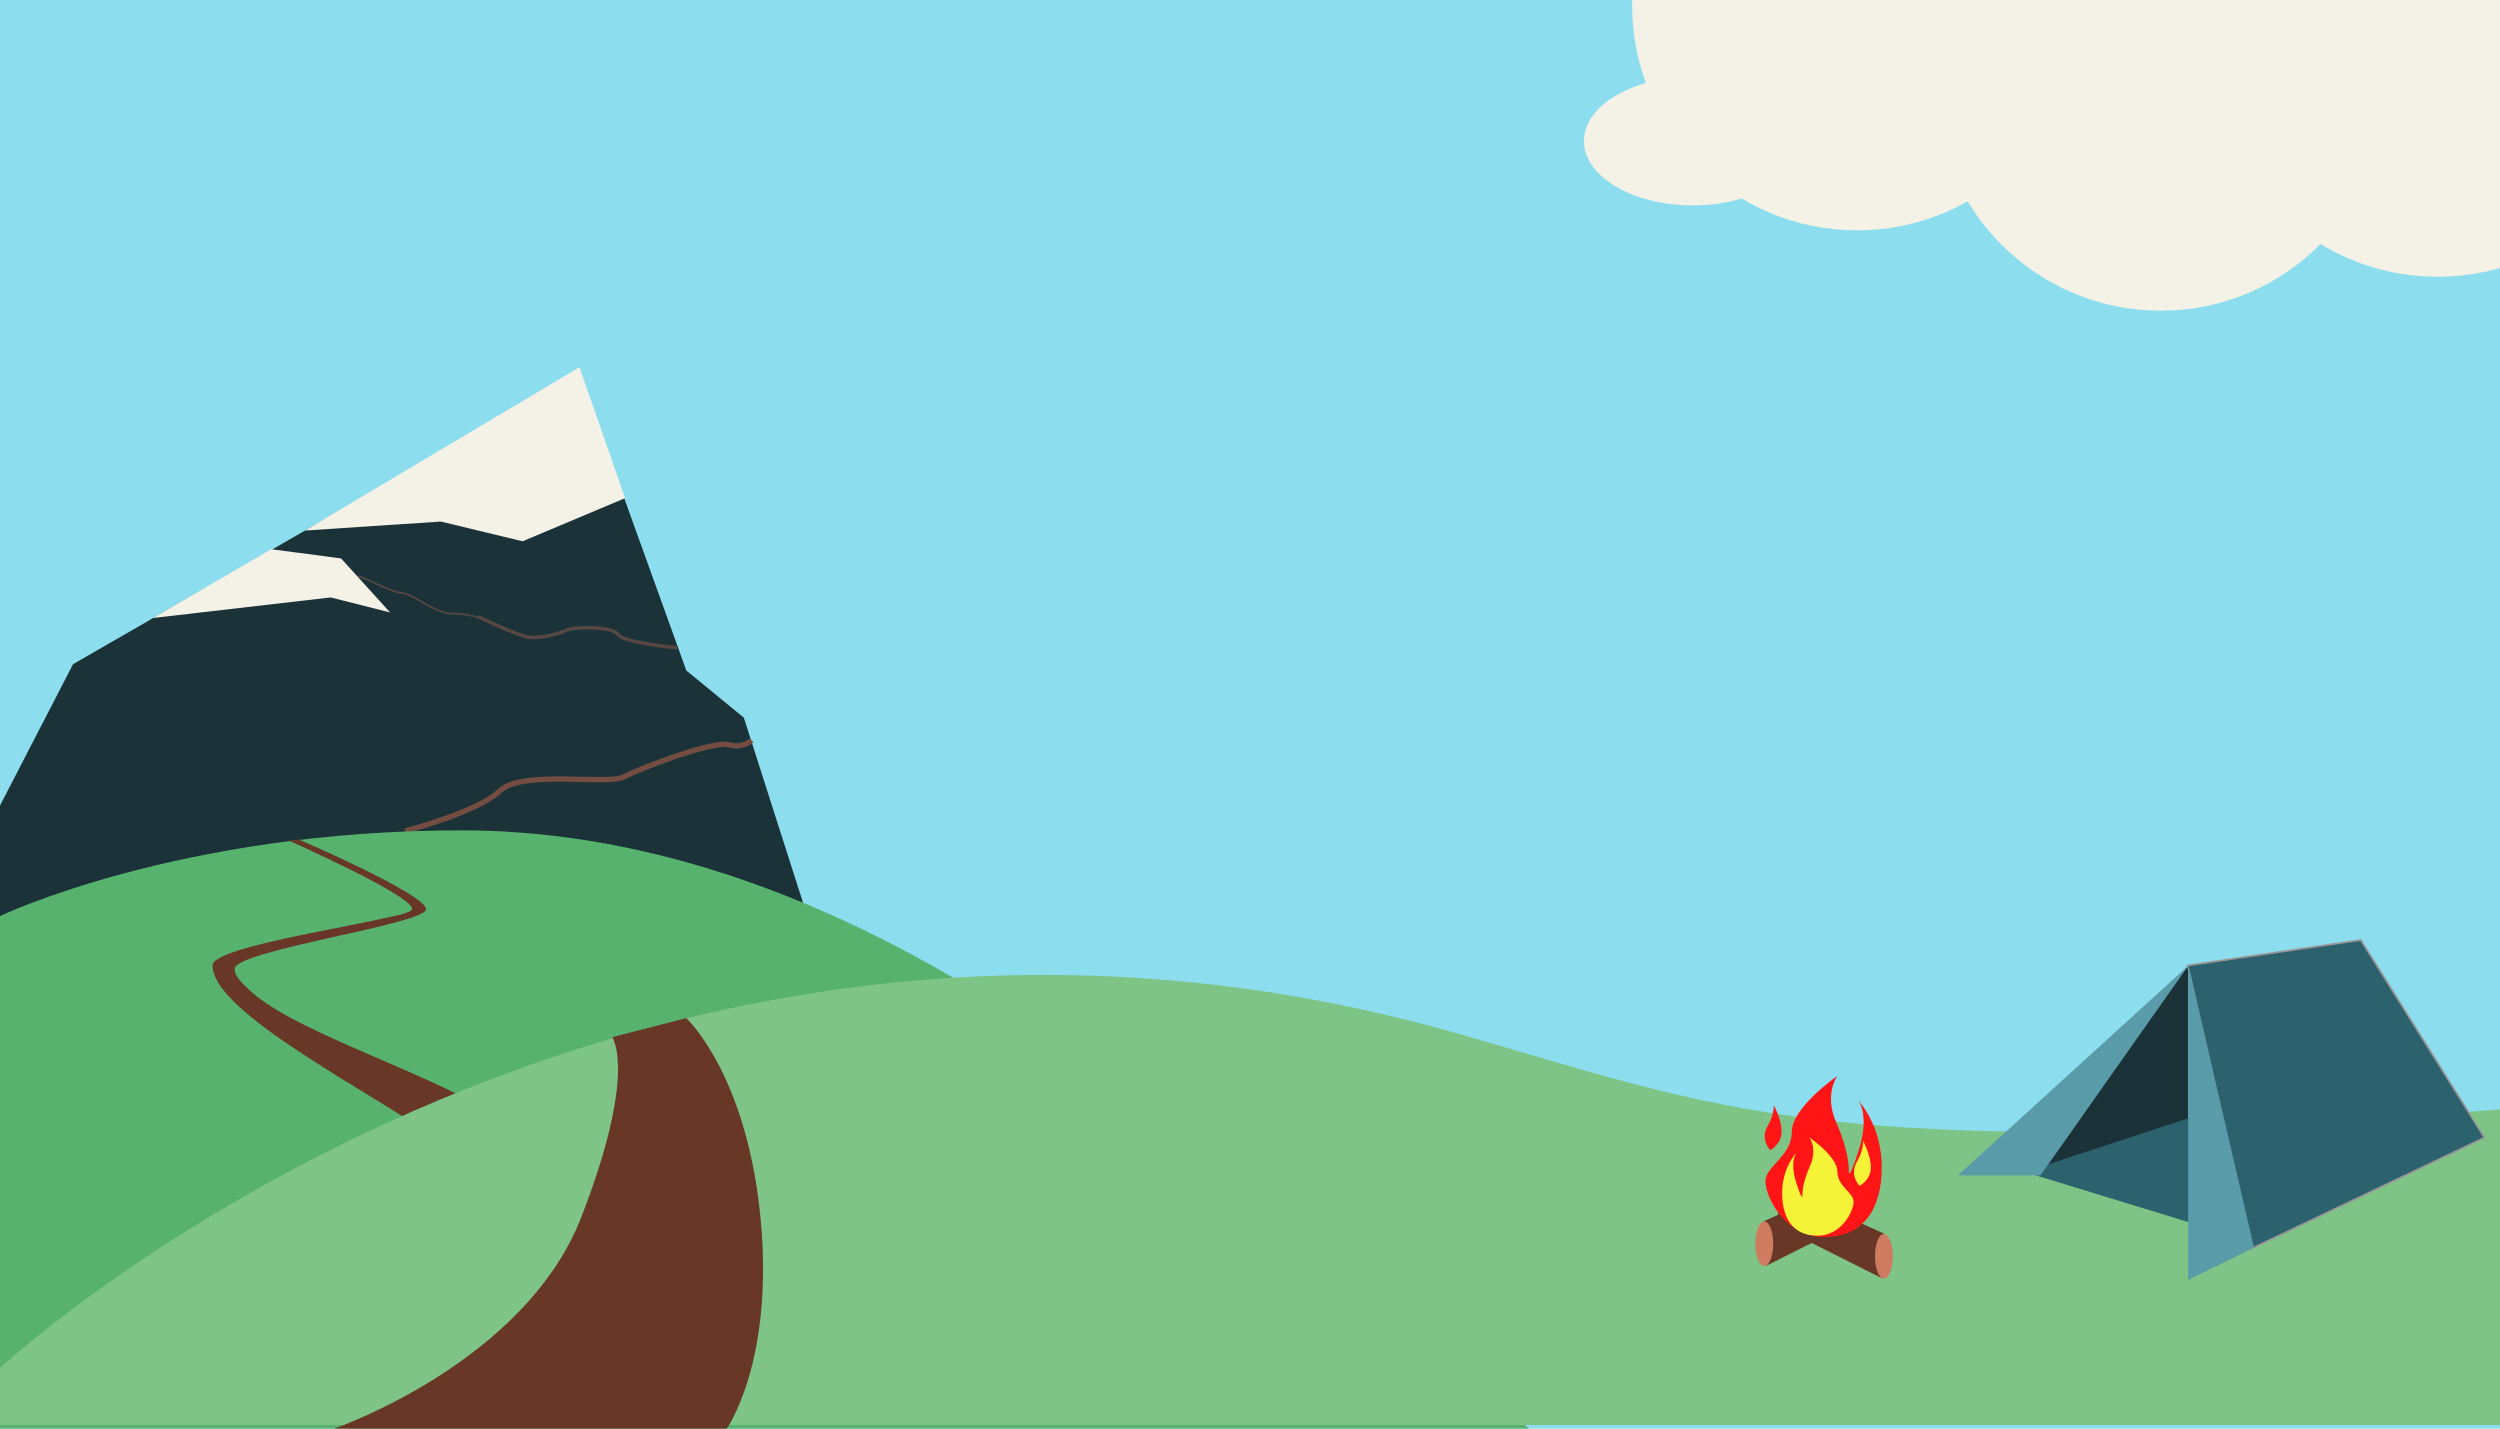 <?xml version="1.0" encoding="UTF-8" standalone="no"?>
<svg width="1400px" height="800px" viewBox="0 0 1400 800" version="1.1" xmlns="http://www.w3.org/2000/svg" xmlns:xlink="http://www.w3.org/1999/xlink" xmlns:sketch="http://www.bohemiancoding.com/sketch/ns">
    <title>mountain_path</title>
    <description>Created with Sketch (http://www.bohemiancoding.com/sketch)</description>
    <defs>
        <path id="path-1" d="M0,0 L22.359,0 L22.359,14.906 L0,14.906 L0,0 Z"/>
        <path id="path-3" d="M0,0 L11.18,7.453 L0,14.906"/>
        <path id="path-5" d="M0,0 L14.092,0 L14.092,9.379 L0,9.379 L0,0 Z"/>
        <path id="path-7" d="M0,0 L7.046,4.689 L0,9.379"/>
        <path id="path-9" d="M0,0 L9,0 L9,6 L0,6 L0,0 Z"/>
        <path id="path-11" d="M0,0 L4,3 L0,6"/>
        <path id="path-13" d="M0,0 L5,0 L5,4 L0,4 L0,0 Z"/>
        <path id="path-15" d="M0,0 L3,2 L0,4"/>
        <path d="M36,18 L72,18 L72,36 L36,18 Z M36,18 L36,36 L8.52651283e-15,36 L36,18 Z M36,18 L1.56319402e-14,18 L1.56319402e-14,-1.7408297e-14 L36,18 Z M36,18 L36,2.52242671e-14 L72,2.52242671e-14 L36,18 Z" id="path-17"/>
    </defs>
    <g id="Page-1" stroke="none" stroke-width="1" fill="none" fill-rule="evenodd" sketch:type="MSPage">
        <g id="mountain_path" sketch:type="MSArtboardGroup">
            <rect id="Sky" fill="#8CDDEE" sketch:type="MSShapeGroup" x="0" y="0" width="1404" height="800"/>
            <g id="Mountain-1" sketch:type="MSLayerGroup" transform="translate(0, 206)">
                <path d="M-2.84217094e-14,245.118 L40.914,165.944 L324.23,2.746 L384.351,169.524 L416.549,195.885 L462.32,339 L-1.26160398e-06,389.176 L-2.84217094e-14,245.118 Z" id="Path-5" fill="#1A3238" sketch:type="MSShapeGroup"/>
                <path d="M170.774,91.122 L246.874,86.07 L292.645,97.11 L350.062,72.965 L324.479,-0.367 L170.774,91.122 Z" id="Path-6" fill="#F4F1E7" sketch:type="MSShapeGroup"/>
                <path d="M379.168,156.768 C379.168,156.768 348.925,153.923 346.187,149.337 C343.449,144.751 322.131,144.654 316.973,146.995 C311.816,149.337 304.283,151.022 297.973,151.022 C291.664,151.022 267.866,139.42 267.866,139.42" id="Path-112" stroke="#574742" stroke-width="2" sketch:type="MSShapeGroup"/>
                <path d="M200,140 C200,140 207.764,137.54 217.035,137.54 C222.767,137.54 234.889,129.824 234.889,129.824 C234.889,129.824 241.398,126.094 243.672,126.094 C249.632,126.094 265.194,116.741 269.052,116.741" id="Path-113" stroke="#574742" sketch:type="MSShapeGroup" transform="translate(234.5, 128.5) scale(-1, 1) translate(-234.5, -128.5) "/>
                <path d="M85.665,140.075 L185.182,128.557 L218.454,136.985 L190.994,106.707 L151.841,101.551 L85.665,140.075 Z" id="Path-7" fill="#F4F1E7" sketch:type="MSShapeGroup"/>
            </g>
            <path d="M226.827,465.372 C226.827,465.372 267.242,454.95 279.822,442.931 C292.402,430.911 340.572,439.848 349.445,435.039 C358.319,430.23 399.376,414.724 407.767,417.045 C416.159,419.367 420.926,414.6 420.926,414.6" id="Path-111" stroke="#734D41" stroke-width="3" sketch:type="MSShapeGroup"/>
            <g id="Midground" sketch:type="MSLayerGroup" transform="translate(0, 465)">
                <path d="M2.61763944e-10,48 C2.61763944e-10,48 99.956,-0.004 258.38,-0.004 C416.804,-0.004 563.127,87.337 679.189,188.111 C769.641,266.65 856.339,335 856.339,335 L0,335 L2.61763944e-10,48 Z" id="Path-3" fill="#57B26E" sketch:type="MSShapeGroup"/>
                <path d="M161.719,5.732 C161.719,5.732 231.995,36.91 230.737,44.163 C230.402,46.096 222.486,47.644 210.797,50.157 C178.626,57.073 119.026,66.6 119.026,75.648 C119.026,108.646 253.475,167.209 277.828,199.431 C302.181,231.652 314.579,195.88 286.381,167.136 C262.317,142.607 168.22,115.75 140.63,90.288 C135.891,85.913 131.414,81.902 131.413,77.606 C131.412,67.158 238.562,52.586 238.562,44.163 C238.562,35.74 167.386,5.141 167.386,5.141 L161.719,5.732 Z" id="Path-4" fill="#683727" sketch:type="MSShapeGroup"/>
            </g>
            <g id="Midground-Flags-1" sketch:type="MSLayerGroup" transform="translate(146, 530)">
               
            </g>
            <g id="Midground-Flags-1" sketch:type="MSLayerGroup" transform="translate(189, 466)">
            </g>
            <g id="Foreground" sketch:type="MSLayerGroup" transform="translate(0, 494)">
                <path d="M-2.84217094e-14,272.065 C-2.84217094e-14,272.065 344.714,-48.404 813.665,84.053 C960.025,125.394 1021.613,159.407 1404,126.906 L1404,304 L8.64838171e-07,304 L-2.84217094e-14,272.065 Z" id="Path-1" fill="#7EC486" sketch:type="MSShapeGroup"/>
                <path d="M187.197,306 C187.197,306 293.684,269.369 325.452,187.798 C357.22,106.227 342.835,86.82 342.835,86.82 L384.293,76.122 C384.293,76.122 418.028,107.168 425.873,187.798 C433.718,268.427 407.017,306 407.017,306" id="Path-2" fill="#683727" sketch:type="MSShapeGroup"/>
            </g>
            <g id="Cloud" sketch:type="MSLayerGroup" transform="translate(887, -123)" fill="#F4F1E7">
                <circle id="Oval-1" sketch:type="MSShapeGroup" cx="478" cy="152" r="126"/>
                <circle id="Oval-1" sketch:type="MSShapeGroup" cx="323" cy="171" r="126"/>
                <circle id="Oval-1" sketch:type="MSShapeGroup" cx="153" cy="126" r="126"/>
                <path d="M61,238 C94.689,238 122,221.882 122,202 C122,182.118 94.689,166 61,166 C27.311,166 0,182.118 0,202 C0,221.882 27.311,238 61,238 Z" id="Oval-4" sketch:type="MSShapeGroup"/>
            </g>
            <g id="Tent" sketch:type="MSLayerGroup" transform="translate(1096, 526)">
                <path d="M45.799,131.444 L129.346,102.107 L129.346,14.582 L45.799,131.444 Z" id="Path-103" fill="#1A3238" sketch:type="MSShapeGroup"/>
                <path d="M37.876,130.318 L166.269,169.626 L157.366,91.01 L37.876,130.318 Z" id="Path-103" fill="#2C616E" sketch:type="MSShapeGroup"/>
                <path d="M129.085,14.637 L226.034,0.41 L295.275,111.066 L165.266,173.036 L129.085,14.637 Z" id="Path-101" stroke="#979797" fill="#2C616E" sketch:type="MSShapeGroup"/>
                <path d="M46.689,132.219 L0.454,132.219 L129.475,14.725 L46.689,132.219 Z" id="Path-100" fill="#599BA8" sketch:type="MSShapeGroup"/>
                <path d="M166.256,172.618 L129.361,190.84 L129.361,14.104 L166.256,172.618 Z" id="Path-102" fill="#599BA8" sketch:type="MSShapeGroup"/>
            </g>
            <g id="Fire" sketch:type="MSLayerGroup" transform="translate(983, 603)">
                <g id="Log" transform="translate(0, 58)" sketch:type="MSShapeGroup">
                    <path d="M4.888,22.819 L56.155,-0.18 C56.155,-0.18 64.22,1.511 64.22,9.663 L64.22,18.625 L5.874,47.94" id="Path-105" fill="#683727"/>
                    <path d="M5,48 C7.761,48 10,42.404 10,35.5 C10,28.596 7.761,23 5,23 C2.239,23 0,28.596 0,35.5 C0,42.404 2.239,48 5,48 Z" id="Oval-6" fill="#CF7B60"/>
                </g>
                <g id="Log" transform="translate(45, 89) scale(-1, 1) translate(-45, -89) translate(13, 65)" sketch:type="MSShapeGroup">
                    <path d="M4.888,22.819 L56.155,-0.18 C56.155,-0.18 64.22,1.511 64.22,9.663 L64.22,18.625 L5.874,47.94" id="Path-105" fill="#683727"/>
                    <path d="M5,48 C7.761,48 10,42.404 10,35.5 C10,28.596 7.761,23 5,23 C2.239,23 0,28.596 0,35.5 C0,42.404 2.239,48 5,48 Z" id="Oval-6" fill="#CF7B60"/>
                </g>
                <g id="Flames" transform="translate(5, 0)" sketch:type="MSShapeGroup">
                    <path d="M1.74,27.881 C-2.467,35.166 3.369,41.062 3.369,41.062 C3.369,41.062 9.681,37.865 9.681,30.739 C9.681,23.613 5.27,15.851 5.27,15.851 C5.27,15.851 5.947,20.596 1.74,27.881 Z" id="Path-107" fill="#FF1515"/>
                    <path d="M33.545,89.7 C11.72,89.7 0.644,67.365 0.644,58.622 C0.644,49.879 15.373,44.643 15.373,30.893 C15.373,17.143 40.854,-0.404 40.854,-0.404 C40.854,-0.404 33.297,9.99 40.392,25.803 C47.487,41.617 47.326,51.824 47.326,51.824 C47.326,51.824 46.488,61.194 52.876,41.185 C59.263,21.176 52.659,13.293 52.659,13.293 C52.659,13.293 65.79,27.024 65.79,50.632 C65.79,74.241 55.369,89.7 33.545,89.7 Z" id="Path-108" fill="#FF1515"/>
                    <path d="M30.201,89 C16.801,89 10,75.366 10,70.03 C10,64.693 19.044,61.497 19.044,53.104 C19.044,44.711 34.689,34 34.689,34 C34.689,34 30.049,40.344 34.406,49.997 C38.762,59.65 38.664,65.88 38.664,65.88 C38.664,65.88 38.149,71.599 42.071,59.386 C45.993,47.172 41.938,42.361 41.938,42.361 C41.938,42.361 50,50.742 50,65.153 C50,79.564 43.602,89 30.201,89 Z" id="Path-108" fill="#F4F337" transform="translate(30, 61.5) scale(-1, 1) translate(-30, -61.5) "/>
                    <path d="M51.74,47.881 C47.533,55.166 53.369,61.062 53.369,61.062 C53.369,61.062 59.681,57.865 59.681,50.739 C59.681,43.613 55.27,35.851 55.27,35.851 C55.27,35.851 55.947,40.596 51.74,47.881 Z" id="Path-107" fill="#F4F337"/>
                </g>
            </g>
        </g>
    </g>
<script xmlns=""/></svg>